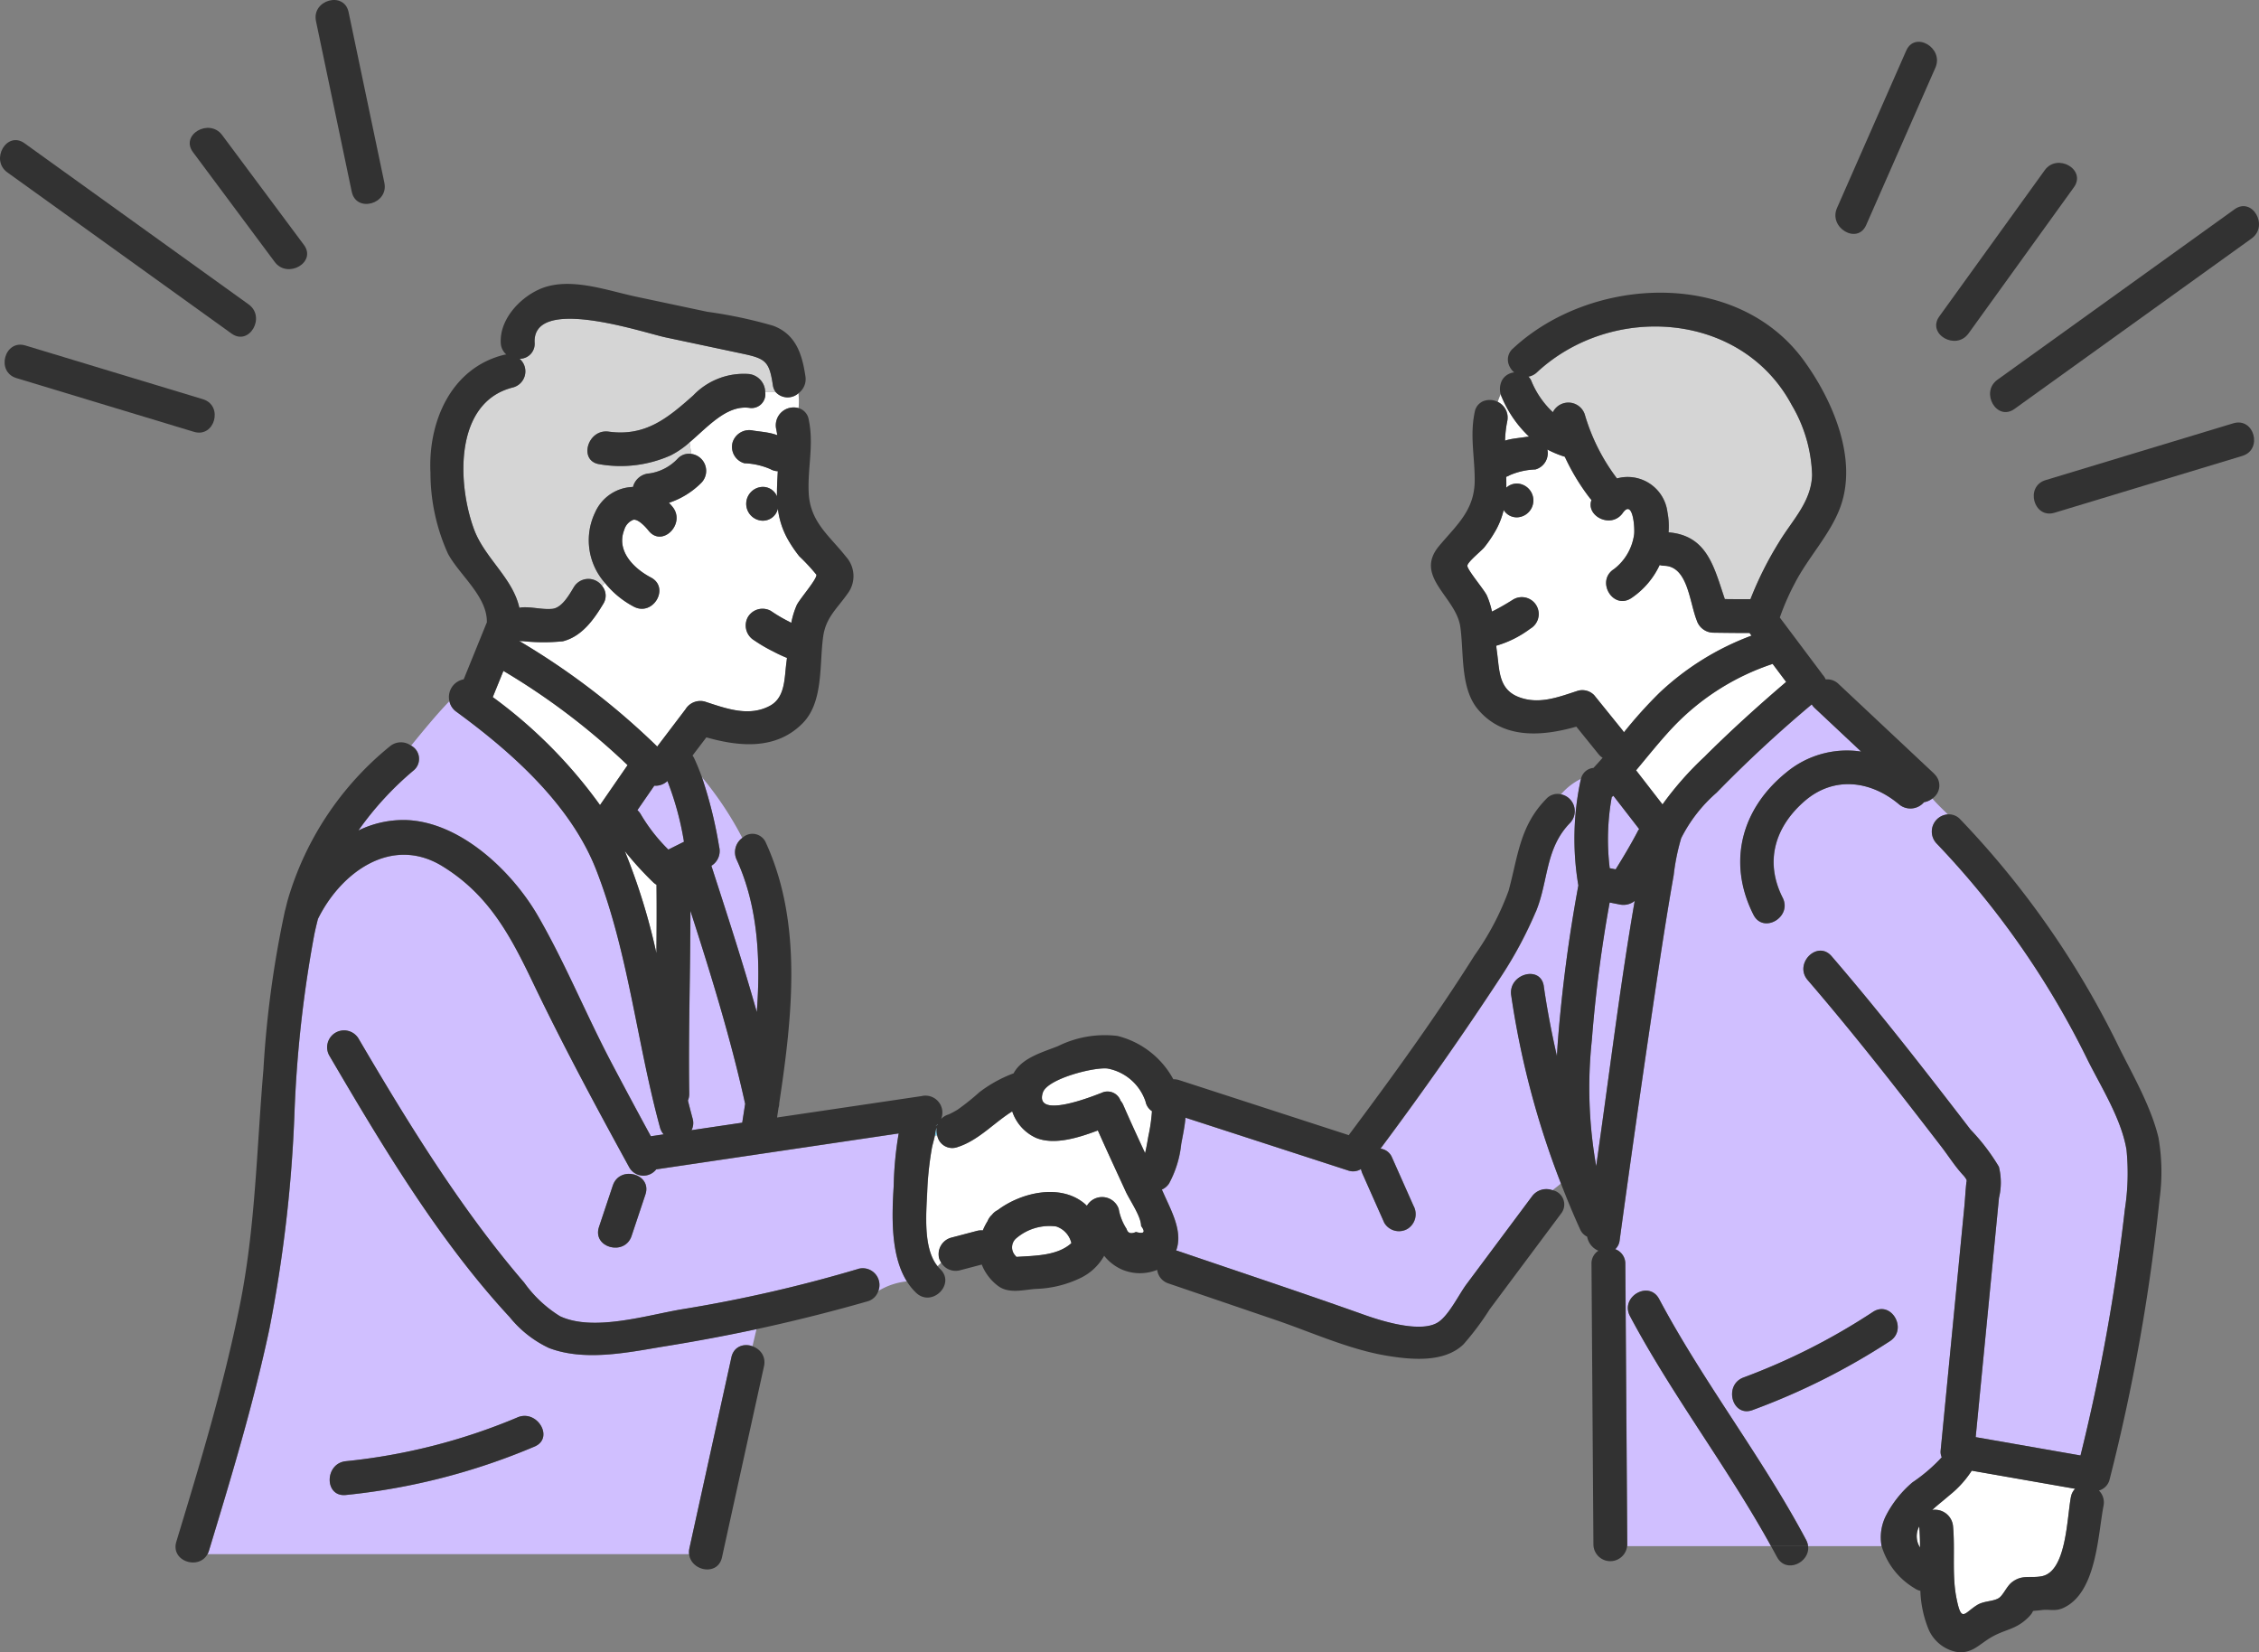 <svg xmlns="http://www.w3.org/2000/svg" width="193.954" height="141.836" viewBox="0 0 193.954 141.836">
  <rect x="0" y="0" width="193.954" height="141.836" fill="#808080" stroke="none"/>
  <g id="グループ_502" data-name="グループ 502" transform="translate(0 -0.617)">
    <g id="グループ_506" data-name="グループ 506">
      <path id="パス_587" data-name="パス 587" d="M267.078,133.287a20.412,20.412,0,0,0-.177,6.11l.508.1c.668-1.07,1.313-2.156,1.9-3.274a1.657,1.657,0,0,1,.122-.186l-2.213-2.858a1.609,1.609,0,0,1-.137.108" transform="translate(-128.693 -64.252)" fill="#d0bfff"/>
      <path id="パス_588" data-name="パス 588" d="M64.2,123.438a27.155,27.155,0,0,0-4.735,5.154,8.79,8.79,0,0,1,4.035-.9c4.686.124,9.15,4.372,11.382,8.232,2.331,4.029,4.122,8.443,6.293,12.569q1.675,3.184,3.4,6.345l1.1-.163a1.437,1.437,0,0,1-.314-.589c-1.995-7.308-2.71-15.027-5.479-22.116-2.185-5.6-7.245-10.1-12.01-13.577a1.472,1.472,0,0,1-.594-.913c-1.161,1.21-2.224,2.517-3.291,3.82a1.291,1.291,0,0,1,.22,2.14" transform="translate(-28.688 -56.677)" fill="#d0bfff"/>
      <path id="パス_589" data-name="パス 589" d="M225.546,148.167c.287,2,.671,4,1.129,6,.026-.452.054-.9.085-1.348a129.3,129.3,0,0,1,1.754-13.3,24.031,24.031,0,0,1,.2-9.061c.008-.036.02-.067.029-.1a5.53,5.53,0,0,0-1.731,1.345,1.471,1.471,0,0,1,.795,2.448c-2.166,2.21-1.852,5.025-2.952,7.65a35.08,35.08,0,0,1-2.957,5.521c-3.285,5.015-6.781,9.991-10.37,14.8a1.242,1.242,0,0,1,.956.676l1.88,4.229a1.487,1.487,0,0,1-.521,1.985,1.46,1.46,0,0,1-1.985-.52l-1.88-4.23a2.01,2.01,0,0,1-.123-.389,1.27,1.27,0,0,1-1.124.116l-13.942-4.524c-.07.769-.235,1.546-.368,2.265a9.077,9.077,0,0,1-1.045,3.385,1.473,1.473,0,0,1-.617.522c.072.159.146.318.217.477.651,1.452,1.595,3.183,1.01,4.752.042.011.081.014.124.029,5.344,1.822,10.708,3.6,16.026,5.492,1.569.558,4.887,1.583,6.345.636.932-.605,1.783-2.39,2.44-3.27l5.623-7.537a1.524,1.524,0,0,1,1.744-.53c.246-.194.5-.383.732-.589a73.915,73.915,0,0,1-4.269-16.152c-.262-1.83,2.534-2.614,2.8-.772" transform="translate(-92.995 -62.889)" fill="#d0bfff"/>
      <path id="パス_590" data-name="パス 590" d="M291.266,187.559a9.367,9.367,0,0,1,2.213-2.74A14.333,14.333,0,0,0,296,182.662a1.123,1.123,0,0,1-.1-.533q1.02-10.5,2.04-20.991c.072-.745.1-1.519.2-2.267a1.88,1.88,0,0,0-.322-.448c-.681-.733-1.244-1.629-1.853-2.422-3.723-4.843-7.486-9.669-11.475-14.3-1.214-1.409.831-3.469,2.052-2.052,4.15,4.816,8.054,9.846,11.928,14.885a17.6,17.6,0,0,1,2.433,3.187,5.543,5.543,0,0,1,.01,2.668l-2,20.546,9,1.574a165.878,165.878,0,0,0,3.809-21.14,20.155,20.155,0,0,0,.14-5.1c-.428-2.593-2.108-5.278-3.278-7.593a74.1,74.1,0,0,0-13.045-18.722,1.479,1.479,0,0,1,.984-2.48c-.455-.451-.924-.886-1.329-1.361a1.574,1.574,0,0,1-.713.311,1.522,1.522,0,0,1-2.143.182c-2.45-2.062-5.629-2.443-8.13-.257-2.543,2.224-3.416,5.193-1.861,8.272.841,1.665-1.663,3.132-2.506,1.465-2.264-4.482-1.054-9.1,2.834-12.229a8.144,8.144,0,0,1,6.409-1.778l-3.992-3.746a1.529,1.529,0,0,1-.248-.305,110.545,110.545,0,0,0-8.171,7.579,12.773,12.773,0,0,0-3.04,3.908,18.433,18.433,0,0,0-.644,3.175c-.716,4.043-1.314,8.107-1.914,12.169q-1.418,9.574-2.725,19.165a1.226,1.226,0,0,1-.377.773,1.325,1.325,0,0,1,.865,1.286q.083,12.049.166,24.1c0,.038-.008.071-.01.108h12.347c-3.73-6.768-8.475-12.916-12.108-19.743-.878-1.65,1.628-3.114,2.505-1.465,3.8,7.142,8.82,13.539,12.619,20.681a1.513,1.513,0,0,1,.167.527h6.31a4.111,4.111,0,0,1,.435-2.727m-11.513-8.952c-1.757.649-2.509-2.157-.772-2.8a54.987,54.987,0,0,0,11.108-5.627c1.569-1.027,3.021,1.486,1.465,2.505a58.338,58.338,0,0,1-11.8,5.92" transform="translate(-129.282 -56.943)" fill="#d0bfff"/>
      <path id="パス_591" data-name="パス 591" d="M248.829,66.847a1.934,1.934,0,0,1-.1-.295c-.1.225-.184.45-.26.675a1.436,1.436,0,0,1,.818,1.639,9.619,9.619,0,0,0-.191,1.682c.143-.043.287-.082.433-.112.316-.064.637-.1.957-.145.257-.034.267-.036.444-.063a2.073,2.073,0,0,1,.231-.02,9.936,9.936,0,0,1-2.334-3.361" transform="translate(-119.875 -32.108)" fill="#fff"/>
      <path id="パス_592" data-name="パス 592" d="M93.354,171.4a30.1,30.1,0,0,1,.428-4.5l-20.819,3.084a1.391,1.391,0,0,1-2.318-.178c-2.867-5.231-5.7-10.5-8.28-15.878-1.939-4.046-3.8-7.537-7.766-9.972-4.354-2.671-8.713.53-10.681,4.533-.112.434-.217.872-.308,1.32a104.77,104.77,0,0,0-1.7,15.19,118.874,118.874,0,0,1-2.176,18.769c-1.367,6.409-3.27,12.686-5.172,18.953a1.657,1.657,0,0,1-.121.292H75.785a1.527,1.527,0,0,1,.024-.5l3.607-16.4a1.3,1.3,0,0,1,1.806-.943l.346-1.473c-2.695.565-5.405,1.06-8.133,1.52-3.05.513-6.678,1.245-9.682.1a9.545,9.545,0,0,1-3.369-2.646c-6.108-6.586-10.97-14.749-15.5-22.473a1.452,1.452,0,0,1,2.505-1.465c4.233,7.217,8.774,14.622,14.238,20.975a10.689,10.689,0,0,0,3.072,2.881c2.9,1.363,7.559-.121,10.545-.607a121.013,121.013,0,0,0,15.076-3.457,1.435,1.435,0,0,1,1.717,1.889,5.855,5.855,0,0,1,2.441-.821c-1.428-2.281-1.272-5.73-1.124-8.19M46.31,195.033a51.155,51.155,0,0,0,14.739-3.761c1.7-.718,3.179,1.782,1.465,2.506a55.864,55.864,0,0,1-16.2,4.157c-1.86.189-1.84-2.715,0-2.9m25.721-22.9-1.188,3.557c-.589,1.765-3.391,1-2.8-.772q.593-1.779,1.187-3.557c.589-1.766,3.392-1,2.8.771" transform="translate(-16.617 -68.975)" fill="#d0bfff"/>
      <path id="パス_593" data-name="パス 593" d="M110.169,80.324a11.235,11.235,0,0,1-1.04-1.553,7.023,7.023,0,0,1-.8-2.542,1.325,1.325,0,0,1-1.343,1.037,1.452,1.452,0,0,1,0-2.9,1.311,1.311,0,0,1,1.268.815c-.014-.718.03-1.437.069-2.162a1.376,1.376,0,0,1-.647-.184,6.159,6.159,0,0,0-2.224-.5,1.462,1.462,0,0,1-1.013-1.785,1.5,1.5,0,0,1,1.785-1.014c.318.05.945.115,1.416.211a4.841,4.841,0,0,1,.632.179c-.026-.187-.057-.374-.1-.563a1.533,1.533,0,0,1,1.934-1.757,6.605,6.605,0,0,0-.012-1.279,1.388,1.388,0,0,1-1.951-.1h-.906a1.185,1.185,0,0,1-1.373,1.354c-1.932-.245-3.506,1.589-5.118,2.961.033.327.107.665.144.992A1.47,1.47,0,0,1,101.778,74a7.044,7.044,0,0,1-2.8,1.737c.108.112.214.226.314.351,1.159,1.443-.883,3.508-2.052,2.052-.411-.513-.968-1.02-1.32-.948a1.308,1.308,0,0,0-.777.863c-.716,1.81.825,3.325,2.287,4.092,1.656.869.187,3.373-1.465,2.506A7.91,7.91,0,0,1,93.473,82.6c-.076.094-.154.187-.237.278a1.3,1.3,0,0,1,.09,1.555c-.811,1.352-1.841,2.788-3.458,3.194a16.438,16.438,0,0,1-3.425-.011,1.6,1.6,0,0,1-.336-.022,62.84,62.84,0,0,1,11.864,9.07l2.433-3.2a1.493,1.493,0,0,1,1.639-.667c1.791.582,3.772,1.347,5.6.372,1.346-.72,1.244-2.4,1.428-3.741.017-.124.031-.249.045-.374a12.69,12.69,0,0,1-1.191-.558,13.017,13.017,0,0,1-1.643-.963,1.482,1.482,0,0,1-.52-1.985,1.462,1.462,0,0,1,1.985-.521,12.635,12.635,0,0,0,1.5.887c.09.047.168.089.241.129a7.1,7.1,0,0,1,.462-1.51c.227-.506,1.761-2.242,1.694-2.622a16.957,16.957,0,0,0-1.466-1.582" transform="translate(-41.542 -31.953)" fill="#fff"/>
      <path id="パス_594" data-name="パス 594" d="M88.18,70.714a3.667,3.667,0,0,1,3.257-2.206,1.544,1.544,0,0,1,1.422-1.162,4.176,4.176,0,0,0,2.414-1.266,1.309,1.309,0,0,1,1.168-.409c-.037-.327-.111-.665-.144-.992A7.575,7.575,0,0,1,94.667,65.8a10.578,10.578,0,0,1-6.093.759c-1.845-.254-1.055-3.05.772-2.8,3.153.435,5.068-1.159,7.26-3.105a5.994,5.994,0,0,1,4.807-1.839,1.58,1.58,0,0,1,1.373,1.548h.906a1.3,1.3,0,0,1-.244-.6c-.306-2.041-.618-2.281-2.622-2.7l-6.6-1.4c-1.869-.395-11.416-3.643-11.234.447A1.283,1.283,0,0,1,81.7,57.507a1.428,1.428,0,0,1-.555,2.456c-5.091,1.256-4.8,8.292-3.359,12.187.917,2.472,3.33,4.179,3.891,6.735a1.6,1.6,0,0,1,.309-.043c.833-.033,1.68.208,2.506.132s1.436-1.153,1.871-1.878a1.453,1.453,0,0,1,2.415-.09q.123-.137.237-.278a5.517,5.517,0,0,1-.839-6.015" transform="translate(-37.088 -26.088)" fill="#d5d5d5"/>
      <path id="パス_595" data-name="パス 595" d="M117.253,137.706c1.349,4.156,2.71,8.339,3.9,12.559.338-4.535.1-9.1-1.729-13.08a1.515,1.515,0,0,1,.485-1.871,29.246,29.246,0,0,0-3.473-5.224,37.178,37.178,0,0,1,1.481,5.977,1.483,1.483,0,0,1-.666,1.638" transform="translate(-56.175 -62.762)" fill="#d0bfff"/>
      <path id="パス_596" data-name="パス 596" d="M155.263,188.231a1.156,1.156,0,0,0-.122.361,3.306,3.306,0,0,1-.052.332c.071,0,.14-.008.209-.013a1.663,1.663,0,0,1-.035-.68" transform="translate(-74.823 -90.812)" fill="#78c8e6"/>
      <path id="パス_597" data-name="パス 597" d="M172.111,195.379c.005-.817-.967-2.2-1.311-2.941-.807-1.751-1.622-3.5-2.4-5.261-1.69.636-3.746,1.275-5.307.638a3.819,3.819,0,0,1-2.046-2.274c-1.583.977-2.886,2.493-4.715,3.07a1.308,1.308,0,0,1-1.721-1c-.068.006-.137.01-.208.013-.075.376-.2.761-.267,1.129a27.945,27.945,0,0,0-.389,3.7c-.079,1.769-.373,4.845.886,6.374l.312-.312a1.577,1.577,0,0,1-.163-.342,1.467,1.467,0,0,1,1.013-1.785l2.232-.587a1.444,1.444,0,0,1,.5-.039,5.185,5.185,0,0,1,.41-.8,1.409,1.409,0,0,1,.376-.541,1.361,1.361,0,0,1,.486-.4c2.036-1.531,5.365-2.291,7.434-.584.08.066.154.139.23.211a1.509,1.509,0,0,1,2.727.26,4.6,4.6,0,0,0,.676,1.721q.158.558.806.265,1.047.29.445-.512" transform="translate(-74.131 -89.514)" fill="#fff"/>
      <path id="パス_598" data-name="パス 598" d="M93.321,120.563a58.735,58.735,0,0,0-10.66-8.086l-.913,2.247a41.307,41.307,0,0,1,9.206,9.267l2.367-3.428" transform="translate(-39.439 -54.264)" fill="#fff"/>
      <path id="パス_599" data-name="パス 599" d="M155.048,187.892a1.076,1.076,0,0,1,.244-.155c.011-.035.022-.069.035-.1a1.871,1.871,0,0,1-.279.258" transform="translate(-74.803 -90.524)" fill="#78c8e6"/>
      <path id="パス_600" data-name="パス 600" d="M118.791,170.463q.123-.8.251-1.612c-1.236-5.593-2.942-11.107-4.7-16.572,0,5.225-.183,10.45-.1,15.676a1.456,1.456,0,0,1-.114.61q.193.772.4,1.539a1.351,1.351,0,0,1-.091,1.006l4.363-.646" transform="translate(-55.057 -73.467)" fill="#d0bfff"/>
      <path id="パス_601" data-name="パス 601" d="M283.148,111.319a20.792,20.792,0,0,0-8.656,5.536c-1.08,1.159-2.059,2.388-3.069,3.6l2.265,2.925a27.807,27.807,0,0,1,3.685-4.164c2.221-2.206,4.551-4.313,6.934-6.348l-1.16-1.546" transform="translate(-130.948 -53.706)" fill="#fff"/>
      <path id="パス_602" data-name="パス 602" d="M171.7,204.579a4.378,4.378,0,0,0-3.467,1.043,1.027,1.027,0,0,0-.076,1.423,1.228,1.228,0,0,0,.131.148c1.632-.108,3.519-.1,4.714-1.179a1.967,1.967,0,0,0-1.3-1.434" transform="translate(-81.008 -98.669)" fill="#fff"/>
      <path id="パス_603" data-name="パス 603" d="M182.025,184.14a14.57,14.57,0,0,0,.289-2.051,1.282,1.282,0,0,1-.552-.83,4.269,4.269,0,0,0-3.265-2.832c-1.17-.141-5.166.883-5.552,2.063-.768,2.343,4.294.314,5.062.019a1.186,1.186,0,0,1,1.61.683,1.423,1.423,0,0,1,.228.36c.605,1.389,1.241,2.764,1.878,4.139.13-.523.216-1.085.3-1.551" transform="translate(-83.399 -86.076)" fill="#fff"/>
      <path id="パス_604" data-name="パス 604" d="M266.244,150.925l-.831-.164a117.2,117.2,0,0,0-1.531,11.835,38.465,38.465,0,0,0,.377,10.8c.116-.831.23-1.662.347-2.493.953-6.747,1.79-13.554,2.959-20.282a1.543,1.543,0,0,1-1.321.3" transform="translate(-127.214 -72.668)" fill="#d0bfff"/>
      <path id="パス_605" data-name="パス 605" d="M326.3,197.055c.014.17.057.149,0,0" transform="translate(-157.424 -95.069)" fill="#78c8e6"/>
      <path id="パス_606" data-name="パス 606" d="M318.187,254.38a1.793,1.793,0,0,0,.071,1.811c0-.624-.018-1.233-.071-1.811" transform="translate(-153.408 -122.726)" fill="#fff"/>
      <path id="パス_607" data-name="パス 607" d="M323.928,245.129a8.756,8.756,0,0,1-1.91,2.106c-.487.426-1.01.823-1.484,1.267a1.553,1.553,0,0,1,1.786,1.373c.193,2.013-.1,4.185.291,6.167.43,2.179.647,1.333,1.765.629.582-.366,1.322-.3,1.836-.583.423-.236.693-1.023,1.187-1.4.878-.661,1.564-.309,2.546-.5,2.121-.411,2.151-4.979,2.5-6.809a1.31,1.31,0,0,1,.359-.7l-8.879-1.554" transform="translate(-154.642 -118.262)" fill="#fff"/>
      <path id="パス_608" data-name="パス 608" d="M106.043,133.618a14.755,14.755,0,0,0,2.359,3.014l1.341-.671a25.62,25.62,0,0,0-1.419-5.213,1.5,1.5,0,0,1-1.128.4l-1.451,2.1a1.477,1.477,0,0,1,.3.373" transform="translate(-51.017 -63.079)" fill="#d0bfff"/>
      <path id="パス_609" data-name="パス 609" d="M267.821,91.734l-.137-.183c-.011-.015-.016-.032-.026-.047-1.047,0-2.095-.011-3.142-.026a1.515,1.515,0,0,1-1.4-1.066c-.627-1.579-.762-4.628-2.79-4.679a1.556,1.556,0,0,1-.393-.064,6.968,6.968,0,0,1-2.455,2.855c-1.583,1-3.038-1.508-1.465-2.506a4.5,4.5,0,0,0,1.721-2.932c.086-.448-.069-3.159-.966-1.888-.988,1.4-3.2.269-2.687-1.116a2.235,2.235,0,0,1-.175-.2,18.659,18.659,0,0,1-2.118-3.508,8.78,8.78,0,0,1-1.5-.623,1.45,1.45,0,0,1-1.025,1.712,6.089,6.089,0,0,0-2.2.491,1.592,1.592,0,0,1-.311.142c.011.312.016.623.01.934a1.345,1.345,0,0,1,.949-.357,1.452,1.452,0,0,1,0,2.9,1.315,1.315,0,0,1-1.174-.629,6.819,6.819,0,0,1-.636,1.67,10.9,10.9,0,0,1-1.031,1.54c-.216.276-1.411,1.223-1.451,1.566s1.449,2.063,1.679,2.578a6.873,6.873,0,0,1,.431,1.368c.281-.134.555-.283.826-.436q.509-.288,1-.6a1.451,1.451,0,1,1,1.465,2.506,9.059,9.059,0,0,1-2.924,1.464c.02.184.041.368.067.551.221,1.59.128,3.183,1.869,3.855s3.407,0,5.062-.536a1.413,1.413,0,0,1,1.412.373l2.431,3.009a1.591,1.591,0,0,1,.12.182,38.579,38.579,0,0,1,3.079-3.418,23.349,23.349,0,0,1,7.873-4.883" transform="translate(-117.442 -36.547)" fill="#fff"/>
      <path id="パス_610" data-name="パス 610" d="M106.368,145.251a1.408,1.408,0,0,1-.3-.225,28.531,28.531,0,0,1-2.423-2.666,53.571,53.571,0,0,1,2.715,8.763c.023-1.957.033-3.914.01-5.872" transform="translate(-50.003 -68.682)" fill="#fff"/>
      <path id="パス_611" data-name="パス 611" d="M253.784,59.976a7.614,7.614,0,0,0,1.867,2.733,1.484,1.484,0,0,1,2.745.186,16.912,16.912,0,0,0,2.766,5.5,3.438,3.438,0,0,1,4.33,2.871,6.4,6.4,0,0,1,.1,1.756c3.323.275,3.895,2.975,4.83,5.728q1.1.016,2.2.012a30.055,30.055,0,0,1,2.483-4.941c1.13-1.865,2.738-3.42,2.811-5.709a12.477,12.477,0,0,0-1.748-6.021c-4.291-8.026-15.442-8.786-21.875-2.81a1.428,1.428,0,0,1-.745.376,1.052,1.052,0,0,1,.237.323" transform="translate(-122.324 -26.701)" fill="#d5d5d5"/>
      <path id="パス_621" data-name="パス 621" d="M99.854,192.557a120.908,120.908,0,0,1-15.077,3.457c-2.985.486-7.643,1.97-10.544.607a10.682,10.682,0,0,1-3.072-2.881c-5.465-6.353-10.005-13.758-14.238-20.975a1.452,1.452,0,0,0-2.506,1.465c4.53,7.724,9.393,15.887,15.5,22.474a9.546,9.546,0,0,0,3.369,2.646c3,1.147,6.632.415,9.682-.1a146.975,146.975,0,0,0,17.656-3.9,1.345,1.345,0,0,0,.945-.909c-.687.378-1.362.823-2.11,1.2.747-.374,1.423-.819,2.11-1.2a1.435,1.435,0,0,0-1.717-1.889" transform="translate(-26.153 -83.013)" fill="#323232"/>
      <path id="パス_622" data-name="パス 622" d="M145.914,102.2c1.1-2.625.786-5.44,2.952-7.65a1.471,1.471,0,0,0-.795-2.449c-.253.269-.492.537-.731.776.239-.239.478-.507.731-.776a1.3,1.3,0,0,0-1.257.4c-2.288,2.335-2.422,4.94-3.232,7.883a23.286,23.286,0,0,1-2.914,5.532c-3.3,5.242-7.032,10.394-10.745,15.356-.023.032-.036.063-.056.094l-14.58-4.731a1.462,1.462,0,0,0-.49-.069,7.523,7.523,0,0,0-4.791-3.718,9.03,9.03,0,0,0-5.1.868c-1.321.53-3.106,1-3.824,2.341a11.364,11.364,0,0,0-2.944,1.627,20.2,20.2,0,0,1-1.867,1.493,7.754,7.754,0,0,1-.71.384c-.03.013-.064.026-.083.033a1.445,1.445,0,0,0-.618.379,1.452,1.452,0,0,0-1.679-1.962l-12.407,1.838q.062-.408.125-.818a1.362,1.362,0,0,0,.064-.422c1.118-7.421,2.023-15.44-1.152-22.355a1.25,1.25,0,0,0-2.02-.407c.493.939.944,1.888,1.351,2.837-.407-.949-.858-1.9-1.351-2.837a1.514,1.514,0,0,0-.485,1.871c1.829,3.982,2.067,8.545,1.729,13.08-1.193-4.221-2.554-8.4-3.9-12.559A1.482,1.482,0,0,0,75.8,96.6a37.123,37.123,0,0,0-1.481-5.977c-.462-.55-.942-1.092-1.463-1.613.521.521,1,1.063,1.463,1.613-.2-.544-.41-1.081-.655-1.6a1.518,1.518,0,0,0-.147-.247l1.188-1.561c2.845.809,6.012,1.1,8.288-1.234,1.781-1.829,1.406-5.025,1.739-7.41.232-1.653,1.178-2.383,2.091-3.684a2.487,2.487,0,0,0-.13-3.18c-1.4-1.783-3.074-2.959-3.2-5.456-.112-2.167.458-4.135,0-6.313a1.224,1.224,0,0,0-.864-.985c-.036.509-.095,1.018-.095,1.526,0-.508.059-1.017.095-1.526a1.533,1.533,0,0,0-1.934,1.757c.04.188.071.376.1.563a4.9,4.9,0,0,0-.632-.179c-.471-.1-1.1-.161-1.416-.211A1.5,1.5,0,0,0,76.955,61.9a1.461,1.461,0,0,0,1.013,1.785,6.159,6.159,0,0,1,2.224.5,1.377,1.377,0,0,0,.647.184c-.04.725-.084,1.443-.069,2.162a1.31,1.31,0,0,0-1.268-.815,1.452,1.452,0,0,0,0,2.9,1.325,1.325,0,0,0,1.343-1.037,7.023,7.023,0,0,0,.8,2.542,11.235,11.235,0,0,0,1.04,1.553A17.037,17.037,0,0,1,84.15,73.25c.067.38-1.468,2.116-1.694,2.622a7.1,7.1,0,0,0-.462,1.51c-.073-.04-.151-.082-.241-.129a12.669,12.669,0,0,1-1.5-.887,1.463,1.463,0,0,0-1.985.521,1.482,1.482,0,0,0,.521,1.985,12.974,12.974,0,0,0,1.643.963,12.751,12.751,0,0,0,1.191.558c-.014.125-.028.25-.045.374-.184,1.346-.082,3.021-1.428,3.741-1.824.975-3.8.21-5.6-.372a1.493,1.493,0,0,0-1.639.667L70.485,88a62.852,62.852,0,0,0-11.863-9.07,1.59,1.59,0,0,0,.335.022,16.407,16.407,0,0,0,3.426.011c1.617-.406,2.647-1.842,3.458-3.194a1.3,1.3,0,0,0-.09-1.555,5.663,5.663,0,0,1-1.6,1.253,5.663,5.663,0,0,0,1.6-1.253,1.453,1.453,0,0,0-2.415.09c-.435.725-1.044,1.8-1.871,1.878s-1.673-.166-2.507-.132a1.612,1.612,0,0,0-.309.043c-.561-2.556-2.974-4.263-3.891-6.735-1.444-3.9-1.732-10.931,3.359-12.187a1.428,1.428,0,0,0,.555-2.456,1.283,1.283,0,0,0,1.286-1.391c-.182-4.09,9.365-.842,11.233-.447l6.6,1.4c2,.424,2.316.664,2.622,2.7a1.3,1.3,0,0,0,.244.6h0a1.389,1.389,0,0,0,1.952.1,3.49,3.49,0,0,0-.567-1.547,3.49,3.49,0,0,1,.567,1.547,1.51,1.51,0,0,0,.6-1.464c-.289-1.923-.826-3.6-2.763-4.332a39.537,39.537,0,0,0-5.659-1.2l-6.13-1.3c-2.547-.539-5.808-1.777-8.35-.605-1.7.783-3.344,2.592-3.256,4.548a1.393,1.393,0,0,0,.474,1.022,1.51,1.51,0,0,0-.185.027c-4.575,1.128-6.54,5.771-6.324,10.14a16.848,16.848,0,0,0,1.5,6.931c.991,1.849,3.4,3.677,3.342,5.914-.012.026-.028.047-.039.075l-1.95,4.8A1.547,1.547,0,0,0,52.639,84.1c.129-.135.256-.273.388-.406-.132.132-.258.271-.388.406a1.474,1.474,0,0,0,.594.913c4.765,3.481,9.825,7.982,12.01,13.577,2.768,7.09,3.484,14.808,5.478,22.116a1.437,1.437,0,0,0,.314.589l-1.1.163q-1.719-3.16-3.4-6.345c-2.171-4.126-3.963-8.54-6.293-12.569-2.233-3.86-6.7-8.108-11.382-8.232a8.789,8.789,0,0,0-4.035.9,27.12,27.12,0,0,1,4.735-5.154,1.291,1.291,0,0,0-.22-2.14c-.992,1.21-1.992,2.412-3.092,3.513,1.1-1.1,2.1-2.3,3.092-3.513a1.473,1.473,0,0,0-1.832.087,26.569,26.569,0,0,0-8.746,13.172c-.077.276-.14.559-.211.838a1.581,1.581,0,0,0-.06.238,88.8,88.8,0,0,0-1.818,13.5c-.583,6.8-.676,13.5-2.026,20.218-1.38,6.873-3.416,13.59-5.45,20.292-.511,1.684,1.933,2.46,2.677,1.063h0a1.634,1.634,0,0,0,.121-.291c1.9-6.266,3.805-12.543,5.172-18.953a118.929,118.929,0,0,0,2.176-18.768,104.69,104.69,0,0,1,1.7-15.19c.091-.448.2-.887.308-1.32,1.968-4,6.327-7.2,10.682-4.533,3.969,2.435,5.827,5.925,7.766,9.972,2.578,5.38,5.413,10.647,8.28,15.878a1.391,1.391,0,0,0,2.318.178l20.819-3.085a30.111,30.111,0,0,0-.428,4.5c-.149,2.459-.3,5.909,1.124,8.19a4.648,4.648,0,0,1,1.252.084,4.648,4.648,0,0,0-1.252-.084,4.955,4.955,0,0,0,.807,1c1.361,1.277,3.418-.771,2.052-2.052a2.54,2.54,0,0,1-.223-.243l-.9.9.9-.9c-1.259-1.529-.965-4.606-.886-6.374a27.857,27.857,0,0,1,.389-3.7c.066-.368.192-.753.267-1.129-.2.008-.42.009-.67.009.25,0,.468,0,.67-.009a3.133,3.133,0,0,0,.051-.331,1.17,1.17,0,0,1,.122-.361,1.672,1.672,0,0,0,.035.68,3.867,3.867,0,0,0,1.54-.462,3.867,3.867,0,0,1-1.54.462,1.308,1.308,0,0,0,1.721,1c1.83-.577,3.133-2.092,4.715-3.07a3.821,3.821,0,0,0,2.046,2.274c1.561.637,3.617,0,5.307-.639.782,1.763,1.6,3.511,2.4,5.262.344.745,1.316,2.124,1.311,2.941q.6.8-.445.512-.647.293-.806-.266a4.582,4.582,0,0,1-.676-1.721,1.509,1.509,0,0,0-2.727-.26c-.076-.072-.15-.145-.23-.211-2.068-1.706-5.4-.947-7.434.585a1.355,1.355,0,0,0-.486.4,1.4,1.4,0,0,0-.376.541,5.192,5.192,0,0,0-.41.8,1.454,1.454,0,0,0-.5.038l-2.232.588a1.467,1.467,0,0,0-1.014,1.785,1.615,1.615,0,0,0,.164.342l.239-.239-.239.239a1.452,1.452,0,0,0,1.621.671l1.874-.493a4.2,4.2,0,0,0,1.344,1.792c.927.741,2.147.391,3.261.3a9.478,9.478,0,0,0,3.957-.979,4.627,4.627,0,0,0,1.948-1.866,4.04,4.04,0,0,0,1.569,1.2,3.958,3.958,0,0,0,2.982.009,1.407,1.407,0,0,0,.977,1.168l9.191,3.133c3.065,1.045,6.3,2.527,9.511,3.063,2.083.348,4.936.638,6.606-.956a23.562,23.562,0,0,0,2.263-3.022l6.14-8.231a1.252,1.252,0,0,0-.762-2,3.037,3.037,0,0,0-1.458,2.585,3.037,3.037,0,0,1,1.458-2.585,1.524,1.524,0,0,0-1.744.531l-5.622,7.537c-.657.88-1.508,2.665-2.44,3.27-1.458.947-4.776-.078-6.345-.636-5.318-1.892-10.682-3.669-16.026-5.492-.043-.014-.082-.018-.124-.029.585-1.569-.359-3.3-1.01-4.752-.071-.159-.145-.318-.217-.478a1.464,1.464,0,0,0,.617-.522,9.083,9.083,0,0,0,1.045-3.385c.133-.719.3-1.5.368-2.265l13.942,4.524a1.271,1.271,0,0,0,1.124-.116,2.019,2.019,0,0,0,.124.389q.939,2.115,1.88,4.23a1.461,1.461,0,0,0,1.985.521,1.488,1.488,0,0,0,.521-1.985l-1.88-4.23a1.242,1.242,0,0,0-.956-.676c3.589-4.806,7.084-9.783,10.37-14.8a35.119,35.119,0,0,0,2.956-5.521M58.347,54.19l-1.935,1.935,1.935-1.935M56.366,83.757l.913-2.247A58.758,58.758,0,0,1,67.94,89.6l-2.367,3.428a41.307,41.307,0,0,0-9.206-9.267m14.046,21.981A53.588,53.588,0,0,0,67.7,96.976a28.53,28.53,0,0,0,2.423,2.666,1.391,1.391,0,0,0,.3.225c.023,1.957.013,3.915-.01,5.872m1.029-8.889a14.755,14.755,0,0,1-2.359-3.014,1.484,1.484,0,0,0-.3-.373l1.451-2.1a1.494,1.494,0,0,0,1.128-.4,25.611,25.611,0,0,1,1.419,5.213l-1.341.67m6.35,23.444-4.363.646a1.351,1.351,0,0,0,.091-1.006q-.209-.765-.4-1.539a1.47,1.47,0,0,0,.114-.61c-.079-5.226.1-10.451.1-15.676,1.763,5.465,3.468,10.979,4.7,16.572q-.127.816-.251,1.612m16.755.217a1.086,1.086,0,0,0-.244.155,1.869,1.869,0,0,0,.279-.258c-.013.034-.024.068-.035.1m6.794,11.312a1.276,1.276,0,0,1-.131-.148,1.027,1.027,0,0,1,.076-1.423,4.378,4.378,0,0,1,3.466-1.043,1.967,1.967,0,0,1,1.3,1.434c-1.2,1.083-3.082,1.071-4.714,1.179m11.342-10.46c-.086.465-.171,1.028-.3,1.551-.637-1.375-1.273-2.75-1.878-4.139a1.423,1.423,0,0,0-.228-.36,1.186,1.186,0,0,0-1.61-.683c-.769.3-5.83,2.324-5.062-.019.386-1.18,4.382-2.2,5.552-2.063a4.269,4.269,0,0,1,3.265,2.832,1.282,1.282,0,0,0,.552.83,14.572,14.572,0,0,1-.289,2.051" transform="translate(-14.057 -23.298)" fill="#323232"/>
      <path id="パス_623" data-name="パス 623" d="M102.088,201.232l1.188-3.557c.593-1.775-2.209-2.537-2.8-.771L99.29,200.46c-.593,1.776,2.209,2.537,2.8.772" transform="translate(-47.863 -94.512)" fill="#323232"/>
      <path id="パス_624" data-name="パス 624" d="M117.944,225.353l-3.607,16.4a1.527,1.527,0,0,0-.024.5h0c.153,1.447,2.459,1.923,2.822.275q1.8-8.2,3.607-16.4c.4-1.82-2.4-2.6-2.8-.771" transform="translate(-55.146 -108.219)" fill="#323232"/>
      <path id="パス_625" data-name="パス 625" d="M19.883,41.044c1.519,1.092,2.969-1.424,1.465-2.506L2.1,24.7C.58,23.612-.87,26.128.635,27.209L19.883,41.044" transform="translate(0 -11.789)" fill="#323232"/>
      <path id="パス_626" data-name="パス 626" d="M17.789,63.046,2.55,58.434c-1.791-.542-2.557,2.258-.771,2.8l15.238,4.612c1.792.542,2.557-2.258.772-2.8" transform="translate(-0.368 -28.158)" fill="#323232"/>
      <path id="パス_627" data-name="パス 627" d="M38.771,33.912c1.1,1.481,3.623.036,2.506-1.465l-7.018-9.424c-1.1-1.481-3.623-.036-2.505,1.465l7.017,9.424" transform="translate(-15.185 -10.809)" fill="#323232"/>
      <path id="パス_628" data-name="パス 628" d="M55.461,17.655c.383,1.827,3.181,1.054,2.8-.772L55.189,2.235c-.382-1.827-3.181-1.054-2.8.771q1.536,7.324,3.07,14.648" transform="translate(-25.259 -0.575)" fill="#323232"/>
      <path id="パス_629" data-name="パス 629" d="M351.129,35.655,330.768,50.289c-1.5,1.081-.056,3.6,1.465,2.506l20.361-14.635c1.5-1.08.056-3.6-1.465-2.505" transform="translate(-159.273 -17.072)" fill="#323232"/>
      <path id="パス_630" data-name="パス 630" d="M354.518,71.341,338.4,76.219c-1.783.54-1.023,3.342.771,2.8l16.12-4.878c1.782-.54,1.023-3.341-.772-2.8" transform="translate(-162.771 -34.385)" fill="#323232"/>
      <path id="パス_631" data-name="パス 631" d="M323.973,42.854l9.049-12.549c1.094-1.517-1.422-2.968-2.505-1.465l-9.05,12.549c-1.094,1.517,1.422,2.967,2.506,1.465" transform="translate(-154.961 -13.609)" fill="#323232"/>
      <path id="パス_632" data-name="パス 632" d="M307.121,23.859l5.945-13.512c.745-1.693-1.754-3.172-2.505-1.464q-2.973,6.756-5.945,13.512c-.745,1.693,1.754,3.172,2.505,1.464" transform="translate(-146.895 -3.92)" fill="#323232"/>
      <path id="パス_633" data-name="パス 633" d="M329.665,164.065c-.624-2.648-2.16-5.319-3.369-7.736A76.8,76.8,0,0,0,312.638,136.7a1.324,1.324,0,0,0-1.067-.427,5.688,5.688,0,0,1,1.836,2.923,5.688,5.688,0,0,0-1.836-2.923,1.479,1.479,0,0,0-.984,2.48,74.1,74.1,0,0,1,13.045,18.722c1.17,2.315,2.85,5,3.278,7.593a20.156,20.156,0,0,1-.14,5.1,165.887,165.887,0,0,1-3.809,21.139l-9-1.574,2-20.545a5.543,5.543,0,0,0-.01-2.668,17.589,17.589,0,0,0-2.433-3.187c-3.874-5.038-7.778-10.068-11.928-14.884-1.221-1.418-3.266.643-2.052,2.052,3.988,4.629,7.751,9.455,11.475,14.3.61.793,1.172,1.69,1.853,2.423a1.87,1.87,0,0,1,.322.447c-.1.749-.128,1.523-.2,2.268q-1.019,10.5-2.04,20.99a1.12,1.12,0,0,0,.1.533,14.291,14.291,0,0,1-2.516,2.157,9.382,9.382,0,0,0-2.213,2.74,4.112,4.112,0,0,0-.435,2.728h0A6.3,6.3,0,0,0,308.7,202.7a1.414,1.414,0,0,0,.513.23,9.56,9.56,0,0,0,.648,3.168,3.308,3.308,0,0,0,2.373,2.059c1.332.24,1.955-.571,2.971-1.186,1.254-.758,2.154-.673,3.229-1.717.816-.792-.031-.517,1.2-.674.68-.086,1.133.132,1.813-.166,2.885-1.268,3-6.228,3.488-8.773a1.437,1.437,0,0,0-.393-1.322,1.307,1.307,0,0,0,.919-.957,166.194,166.194,0,0,0,4.287-24.055,17.136,17.136,0,0,0-.085-5.238M309.112,197.4c.053.578.069,1.187.07,1.811a1.793,1.793,0,0,1-.07-1.811m4.1-29.669c.058.149.014.17,0,0m8.928,27.137c-.35,1.83-.381,6.4-2.5,6.809-.982.19-1.667-.162-2.545.5-.494.372-.764,1.159-1.187,1.4-.514.287-1.255.216-1.836.582-1.118.7-1.335,1.551-1.765-.629-.391-1.981-.1-4.153-.291-6.166a1.554,1.554,0,0,0-1.787-1.374c.475-.444,1-.84,1.484-1.266a8.765,8.765,0,0,0,1.91-2.106l8.879,1.554a1.306,1.306,0,0,0-.359.7" transform="translate(-144.332 -65.744)" fill="#323232"/>
      <path id="パス_634" data-name="パス 634" d="M112.585,64.75h.128A1.58,1.58,0,0,0,111.34,63.2a6,6,0,0,0-4.808,1.839c-2.192,1.947-4.106,3.541-7.26,3.106-1.826-.252-2.616,2.544-.771,2.8a10.58,10.58,0,0,0,6.092-.759,7.562,7.562,0,0,0,1.629-1.121,1.345,1.345,0,0,1,.559-1.413,1.345,1.345,0,0,0-.559,1.413c1.611-1.373,3.186-3.206,5.118-2.961a1.185,1.185,0,0,0,1.373-1.354Z" transform="translate(-47.014 -30.473)" fill="#323232"/>
      <path id="パス_635" data-name="パス 635" d="M106.465,76.468a1.37,1.37,0,0,1-.552,1.465,1.37,1.37,0,0,0,.552-1.465,1.31,1.31,0,0,0-1.168.409,4.171,4.171,0,0,1-2.414,1.266,1.543,1.543,0,0,0-1.422,1.162A3.667,3.667,0,0,0,98.2,81.511a5.518,5.518,0,0,0,.839,6.015,5.073,5.073,0,0,0,.582-.888,5.073,5.073,0,0,1-.582.888,7.936,7.936,0,0,0,2.494,2.056c1.653.866,3.121-1.638,1.465-2.507-1.461-.767-3-2.281-2.287-4.091a1.31,1.31,0,0,1,.777-.863c.352-.072.909.435,1.32.948,1.169,1.456,3.21-.609,2.052-2.053-.1-.125-.206-.239-.314-.351a7.044,7.044,0,0,0,2.8-1.737,1.47,1.47,0,0,0-.884-2.461" transform="translate(-47.114 -36.884)" fill="#323232"/>
      <path id="パス_636" data-name="パス 636" d="M280.606,91.044l-8.216-7.709a1.378,1.378,0,0,0-1.106-.395,1.542,1.542,0,0,0-.3-.444c-.01-.016-.016-.034-.027-.05l-3.615-4.819a20.948,20.948,0,0,1,1.274-2.915c1.124-2.195,2.977-4.132,3.864-6.411,1.631-4.2-.584-9.294-3.048-12.7-5.757-7.965-18.3-7.3-24.99-1.079a1.252,1.252,0,0,0-.39,1.336,13.394,13.394,0,0,0,1.338-1.451,13.394,13.394,0,0,1-1.338,1.451,1.594,1.594,0,0,0,.482.724,1.443,1.443,0,0,0-.534.171,1.324,1.324,0,0,0-.517.525c.289.345.613.673.939,1-.326-.327-.65-.655-.939-1a1.652,1.652,0,0,0,0,1.461,9.941,9.941,0,0,0,2.334,3.361,2.18,2.18,0,0,0-.231.02c-.176.028-.187.029-.444.064-.319.042-.64.081-.956.145-.146.03-.29.068-.434.112a9.624,9.624,0,0,1,.192-1.682,1.534,1.534,0,0,0-2.077-1.7,3.3,3.3,0,0,0,.142,1.641,3.3,3.3,0,0,1-.142-1.641,1.233,1.233,0,0,0-.721.932c-.427,2.022.005,3.822,0,5.843,0,2.584-1.546,3.842-3.058,5.651-2.2,2.63,1.463,4.362,1.824,6.949.317,2.27-.016,5.263,1.515,7.082,2.181,2.59,5.517,2.309,8.444,1.48l1.912,2.366a1.427,1.427,0,0,0,.344.306q-.385.441-.785.869a1.2,1.2,0,0,0-1.07.931,3.391,3.391,0,0,1,1.408-.3,3.391,3.391,0,0,0-1.408.3c-.009.034-.021.066-.028.1a24.017,24.017,0,0,0-.2,9.061,129.306,129.306,0,0,0-1.755,13.3c-.031.445-.06.9-.085,1.348-.458-1.994-.842-4-1.129-6-.264-1.841-3.06-1.058-2.8.772a73.876,73.876,0,0,0,4.269,16.152c.078-.069.155-.139.228-.212-.073.073-.15.143-.228.212.515,1.327,1.057,2.641,1.643,3.928a1.249,1.249,0,0,0,.613.65,1.612,1.612,0,0,0,.965,1.206,1.3,1.3,0,0,0-.592,1.154q.082,12.049.166,24.1a1.451,1.451,0,0,0,2.892.107h0c0-.036.01-.069.01-.107q-.083-12.049-.166-24.1a1.326,1.326,0,0,0-.865-1.286,1.226,1.226,0,0,0,.378-.773q1.311-9.59,2.724-19.165c.6-4.061,1.2-8.126,1.914-12.168a18.488,18.488,0,0,1,.644-3.176,12.772,12.772,0,0,1,3.04-3.907,110.216,110.216,0,0,1,8.171-7.579,1.526,1.526,0,0,0,.248.305l3.992,3.746a8.145,8.145,0,0,0-6.41,1.779c-3.888,3.132-5.1,7.747-2.834,12.229.842,1.668,3.346.2,2.505-1.465-1.556-3.08-.683-6.049,1.861-8.272,2.5-2.186,5.681-1.806,8.13.257a1.523,1.523,0,0,0,2.144-.182,1.57,1.57,0,0,0,.712-.312,5.164,5.164,0,0,1-.7-1.036,5.164,5.164,0,0,0,.7,1.036,1.343,1.343,0,0,0,.167-2.122m-34.853-34.1a1.432,1.432,0,0,0,.745-.376c6.433-5.976,17.584-5.216,21.875,2.81a12.482,12.482,0,0,1,1.748,6.02c-.073,2.289-1.681,3.844-2.812,5.709a30.073,30.073,0,0,0-2.482,4.941c-.734,0-1.469,0-2.2-.012-.935-2.753-1.507-5.452-4.83-5.728a6.4,6.4,0,0,0-.1-1.756,3.438,3.438,0,0,0-4.33-2.871,16.912,16.912,0,0,1-2.766-5.5A1.484,1.484,0,0,0,247.857,60a7.607,7.607,0,0,1-1.867-2.732,1.046,1.046,0,0,0-.237-.323m5.653,27.346a1.413,1.413,0,0,0-1.412-.373c-1.655.538-3.331,1.2-5.062.536s-1.648-2.265-1.869-3.855c-.025-.183-.047-.366-.067-.551a9.068,9.068,0,0,0,2.925-1.464,1.451,1.451,0,1,0-1.465-2.505q-.493.315-1,.6c-.271.154-.546.3-.827.436a6.843,6.843,0,0,0-.431-1.368c-.23-.514-1.719-2.243-1.679-2.578s1.235-1.289,1.451-1.565A10.945,10.945,0,0,0,243,70.068a6.836,6.836,0,0,0,.636-1.671,1.314,1.314,0,0,0,1.174.629,1.452,1.452,0,0,0,0-2.9,1.346,1.346,0,0,0-.949.357c.006-.311,0-.623-.01-.934a1.593,1.593,0,0,0,.311-.142,6.089,6.089,0,0,1,2.2-.491,1.451,1.451,0,0,0,1.025-1.712,8.774,8.774,0,0,0,1.5.623A18.672,18.672,0,0,0,251,67.333a2.147,2.147,0,0,0,.175.2c-.515,1.385,1.7,2.515,2.686,1.116.9-1.271,1.053,1.44.967,1.888a4.506,4.506,0,0,1-1.721,2.932c-1.573,1-.119,3.511,1.465,2.506a6.969,6.969,0,0,0,2.455-2.855,1.549,1.549,0,0,0,.393.064c2.028.051,2.162,3.1,2.789,4.679a1.515,1.515,0,0,0,1.4,1.065c1.046.016,2.094.027,3.142.026.01.015.014.032.026.047l.137.183a23.355,23.355,0,0,0-7.874,4.882,38.58,38.58,0,0,0-3.079,3.419,1.574,1.574,0,0,0-.12-.182l-2.431-3.009m.516,37.94c-.117.831-.231,1.662-.347,2.493a38.465,38.465,0,0,1-.377-10.8,117.176,117.176,0,0,1,1.531-11.835l.831.164a1.546,1.546,0,0,0,1.321-.3c-1.169,6.728-2.007,13.535-2.959,20.282m3.221-26.266c-.584,1.117-1.229,2.2-1.9,3.274l-.509-.1a20.413,20.413,0,0,1,.176-6.11,1.592,1.592,0,0,0,.137-.107l2.213,2.858a1.568,1.568,0,0,0-.122.186m5.813-6.464a27.836,27.836,0,0,0-3.685,4.164L255,90.743c1.01-1.209,1.988-2.438,3.069-3.6a20.787,20.787,0,0,1,8.656-5.536l1.16,1.546c-2.383,2.034-4.713,4.141-6.934,6.348" transform="translate(-114.53 -23.997)" fill="#323232"/>
      <path id="パス_637" data-name="パス 637" d="M289.1,227a58.337,58.337,0,0,0,11.8-5.92c1.556-1.019.1-3.533-1.465-2.505a54.988,54.988,0,0,1-11.108,5.627c-1.737.642-.985,3.447.772,2.8" transform="translate(-138.629 -105.334)" fill="#323232"/>
      <path id="パス_638" data-name="パス 638" d="M70.817,236.179a51.171,51.171,0,0,1-14.739,3.761c-1.84.187-1.86,3.091,0,2.9a55.864,55.864,0,0,0,16.2-4.157c1.715-.724.237-3.224-1.465-2.506" transform="translate(-26.385 -113.883)" fill="#323232"/>
      <path id="パス_639" data-name="パス 639" d="M293.8,257.644c.172.312.344.623.512.938.782,1.47,2.851.466,2.672-.938Z" transform="translate(-141.743 -124.3)" fill="#323232"/>
      <path id="パス_640" data-name="パス 640" d="M285.357,236.674c-3.8-7.142-8.82-13.539-12.619-20.681-.877-1.649-3.383-.185-2.506,1.465,3.633,6.828,8.377,12.976,12.108,19.744h3.183a1.5,1.5,0,0,0-.166-.527" transform="translate(-130.285 -103.856)" fill="#323232"/>
    </g>
  </g>
</svg>
